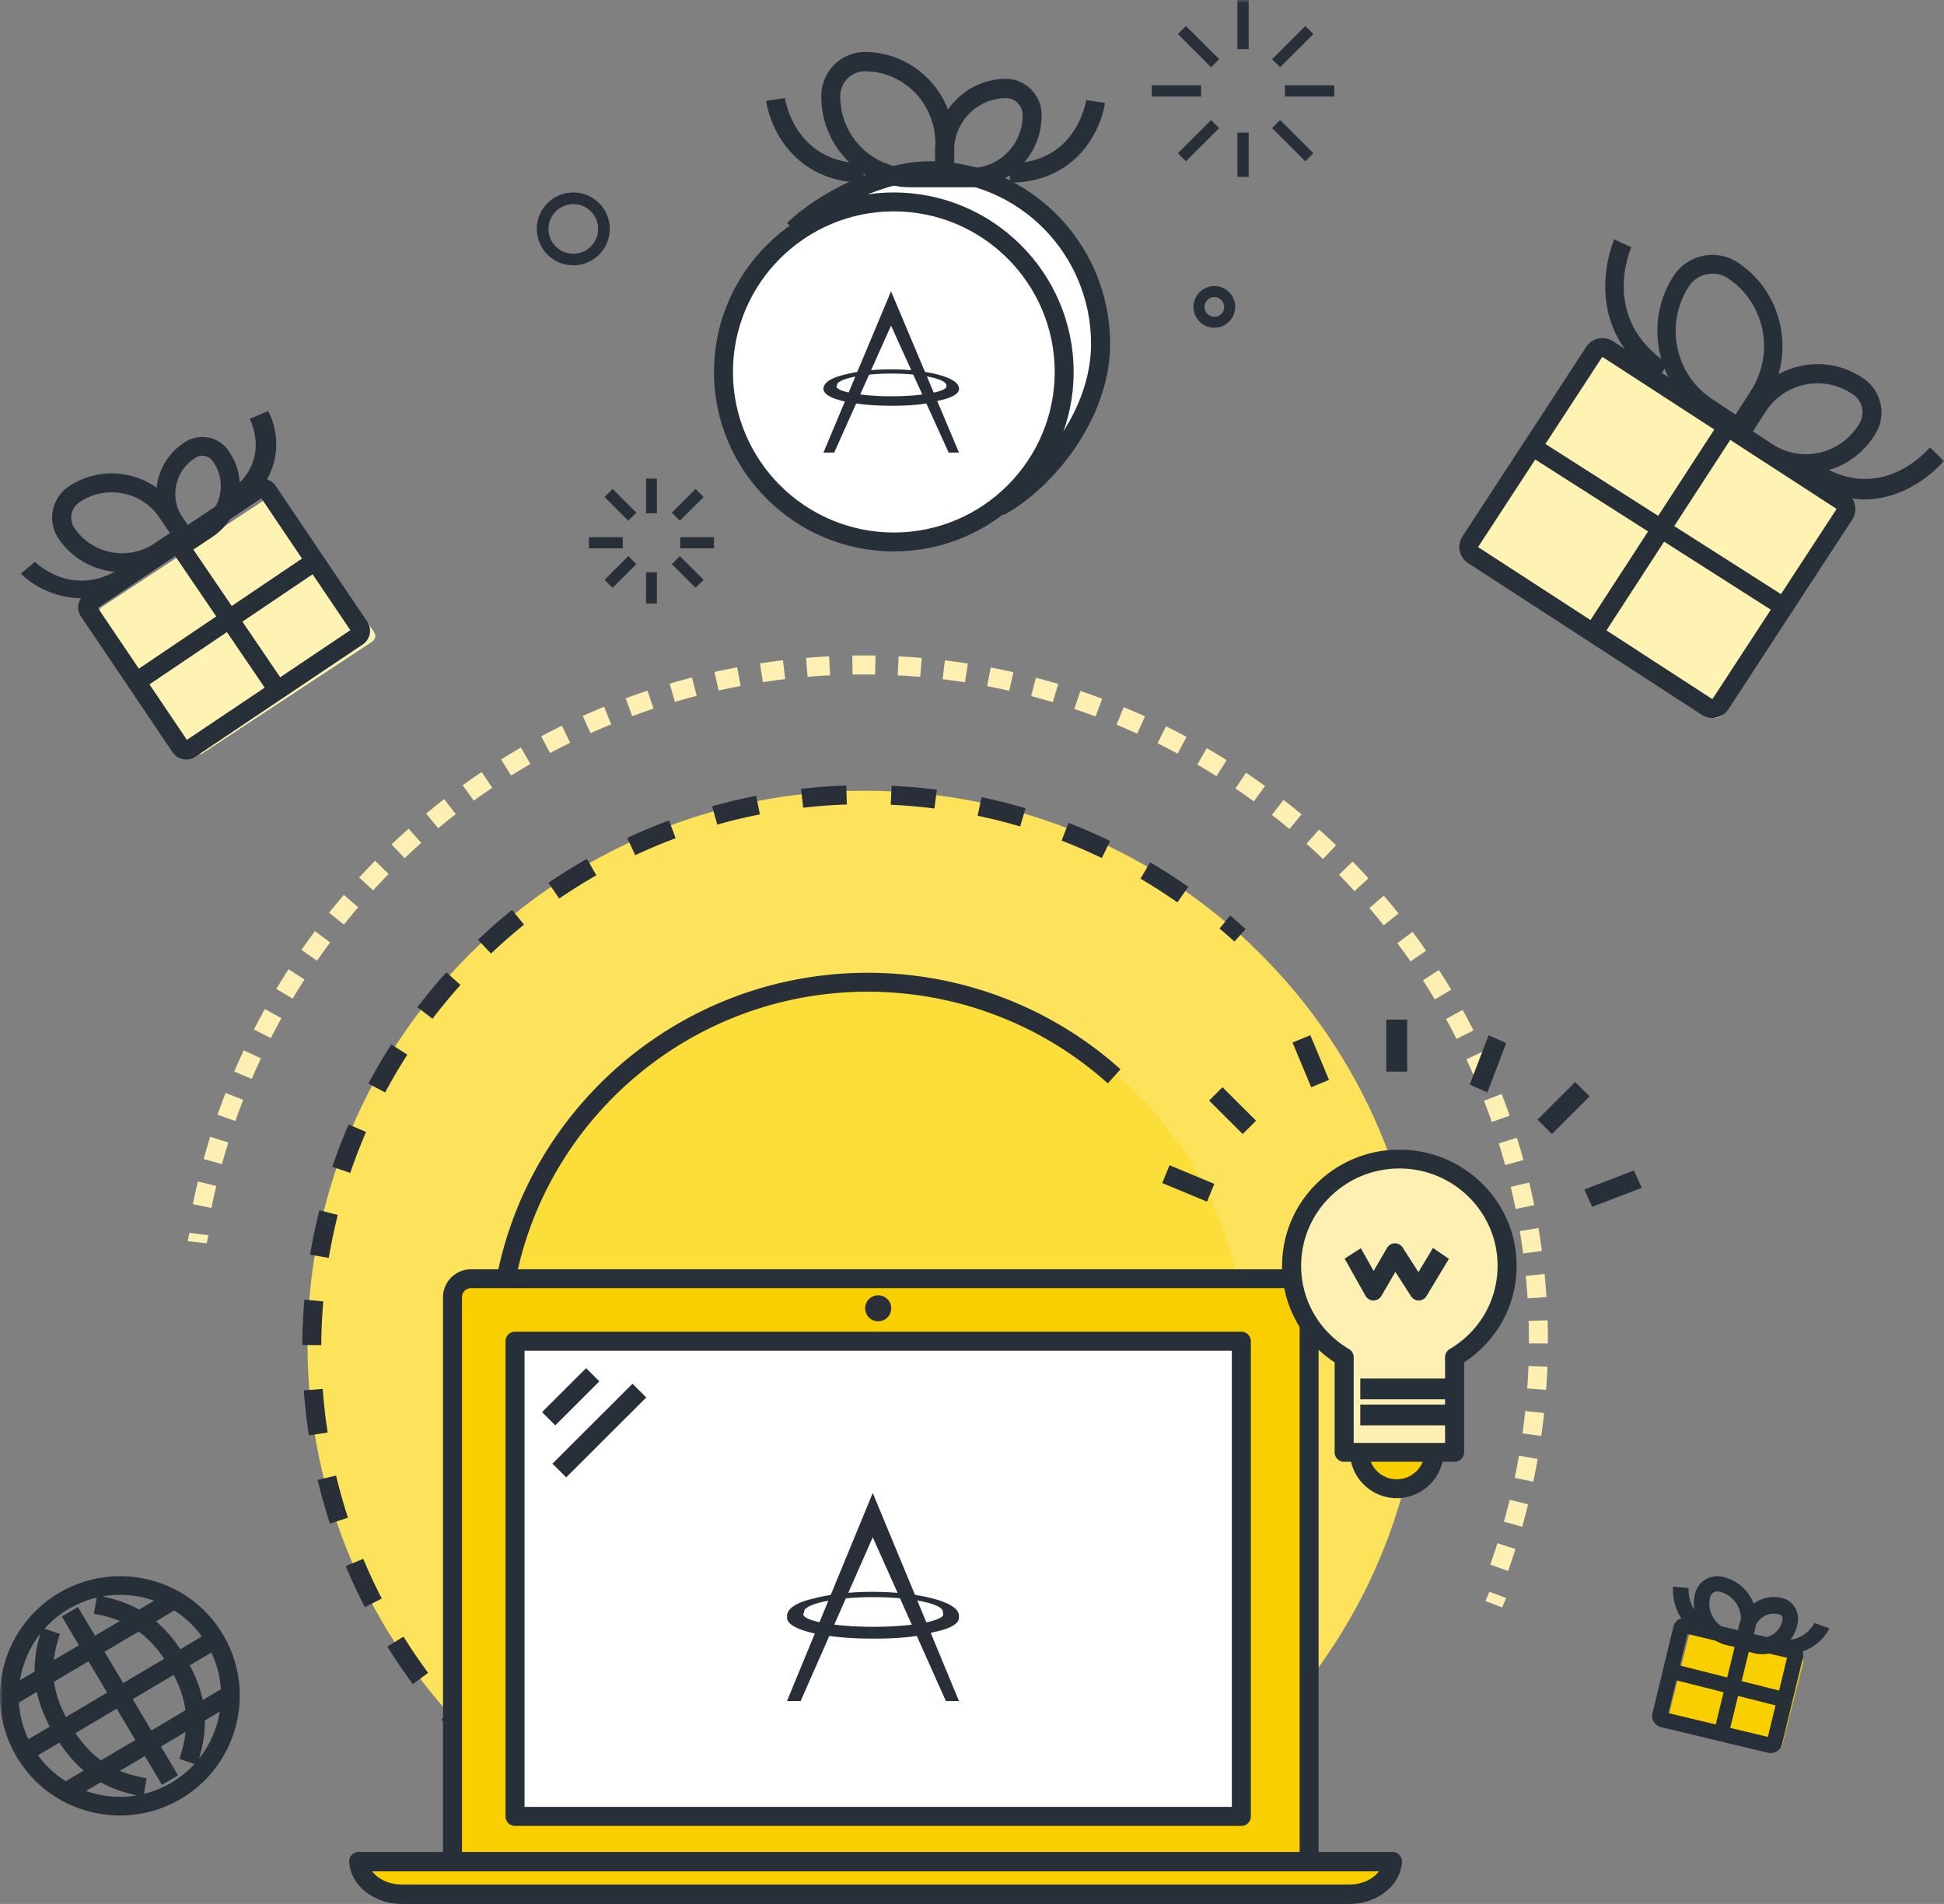 <svg xmlns="http://www.w3.org/2000/svg" xmlns:xlink="http://www.w3.org/1999/xlink" width="336" height="329" viewBox="0 0 336 329">
    <rect x="0" y="0" width="336" height="329" fill="#808080" stroke="none"/>
    <g fill="none" fill-rule="evenodd">
        <path fill="#FDE35B" d="M245.92 232.367c0 52.873-43.154 95.734-96.386 95.734-53.233 0-96.387-42.86-96.387-95.734 0-52.872 43.154-95.733 96.387-95.733 53.232 0 96.386 42.86 96.386 95.733"/>
        <path fill="#FCDE3A" d="M215.292 234.615c0 35.745-28.836 64.721-64.407 64.721s-64.408-28.976-64.408-64.721c0-35.746 28.837-64.722 64.408-64.722 35.57 0 64.407 28.976 64.407 64.722"/>
        <path fill="#282F39" d="M119.274 290.347c-21.341-11.325-34.598-33.288-34.598-57.32 0-35.803 29.295-64.931 65.302-64.931 16.173 0 31.69 5.922 43.695 16.676l-2.203 2.43c-11.398-10.21-26.134-15.835-41.492-15.835-34.193 0-62.012 27.661-62.012 61.66 0 22.82 12.59 43.679 32.857 54.434l-1.55 2.886zM104.013 318.213a87.105 87.105 0 0 1-3.123-1.838l1.487-2.656c.984.607 1.999 1.205 3.017 1.777l-1.381 2.717zM138.823 139.572l-.371-3.262a98.963 98.963 0 0 1 7.814-.575l.11 3.28c-2.519.085-5.06.272-7.553.557zm22.683.137a94.777 94.777 0 0 0-7.55-.648l.15-3.278c2.603.118 5.231.343 7.811.67l-.411 3.256zm-37.531 2.784l-.892-3.159a97.13 97.13 0 0 1 7.623-1.823l.633 3.221a93.022 93.022 0 0 0-7.364 1.76zm52.348.32a93.968 93.968 0 0 0-7.345-1.852l.672-3.213a96.97 96.97 0 0 1 7.603 1.918l-.93 3.147zm-66.526 4.96l-1.39-2.974a96.788 96.788 0 0 1 7.224-3.028l1.145 3.075a94.32 94.32 0 0 0-6.98 2.926zm80.645.498a93.89 93.89 0 0 0-6.95-3.015l1.184-3.062a97.22 97.22 0 0 1 7.193 3.122l-1.427 2.955zm-93.789 6.996l-1.85-2.711a97.393 97.393 0 0 1 6.647-4.153l1.624 2.852a94.108 94.108 0 0 0-6.42 4.012zm106.848.666a94.514 94.514 0 0 0-6.375-4.095l1.66-2.83a97.948 97.948 0 0 1 6.597 4.237l-1.882 2.688zm-118.629 8.841l-2.258-2.38a98.77 98.77 0 0 1 5.898-5.165l2.061 2.554a95.278 95.278 0 0 0-5.7 4.991zm-10.117 11.267l-2.608-1.991a98.231 98.231 0 0 1 5-6.039l2.442 2.193a95.4 95.4 0 0 0-4.834 5.837zm-8.187 12.741l-2.894-1.546a97.652 97.652 0 0 1 3.971-6.764l2.76 1.774a94.522 94.522 0 0 0-3.837 6.536zm-6.032 13.896l-3.106-1.06a97.467 97.467 0 0 1 2.83-7.318l3.01 1.306a94.443 94.443 0 0 0-2.734 7.072zm-3.707 14.676l-3.235-.544a96.72 96.72 0 0 1 1.61-7.672l3.181.803a93.58 93.58 0 0 0-1.556 7.413zm-1.301 15.084l-3.281-.022c.016-2.609.138-5.243.36-7.829l3.27.282a95.235 95.235 0 0 0-.35 7.569zm-2.138 15.605a98.038 98.038 0 0 1-.883-7.792l3.272-.238c.183 2.51.47 5.044.855 7.529l-3.244.501zm3.636 15.239a96.6 96.6 0 0 1-2.126-7.543l3.192-.762a93.651 93.651 0 0 0 2.052 7.287l-3.118 1.018zm6.046 14.45a97.442 97.442 0 0 1-3.316-7.104l3.026-1.267a94.105 94.105 0 0 0 3.204 6.863l-2.914 1.508zm8.293 13.29a97.673 97.673 0 0 1-4.414-6.48l2.784-1.737a94.907 94.907 0 0 0 4.264 6.262l-2.634 1.955zm10.31 11.796a98.075 98.075 0 0 1-5.392-5.692l2.47-2.16a94.76 94.76 0 0 0 5.211 5.5l-2.289 2.352zm12.062 10.002a98.505 98.505 0 0 1-6.232-4.76l2.094-2.526a94.931 94.931 0 0 0 6.023 4.598l-1.885 2.688zM213.36 162.702a83.76 83.76 0 0 0-2.572-2.248l1.842-2.246a86.888 86.888 0 0 1 2.662 2.327l-1.931 2.167z"/>
        <path fill="#FDF0B2" d="M35.72 214.839l-3.291-.36c.101-.48.209-.96.321-1.438l3.282.4c-.11.465-.214.93-.313 1.398M151.258 116.562a113.486 113.486 0 0 0-3.898-.002l-.053-3.282c1.339-.021 2.677-.021 4.01.002l-.06 3.282zm-11.673.392l-.276-3.27c1.325-.113 2.67-.204 3.995-.272l.166 3.278c-1.289.065-2.596.154-3.885.264zm19.458.013c-1.286-.111-2.594-.201-3.888-.269l.17-3.277c1.33.069 2.677.162 4 .277l-.282 3.269zm-27.188.91l-.5-3.243c1.311-.203 2.646-.384 3.97-.543l.387 3.258c-1.286.155-2.584.332-3.857.528zm34.926.024a111.72 111.72 0 0 0-3.86-.533l.393-3.258c1.328.16 2.664.345 3.97.549l-.503 3.242zm-42.577 1.425l-.718-3.203c1.3-.292 2.621-.565 3.923-.81l.607 3.224c-1.265.239-2.548.504-3.812.789zm50.231.034a113.189 113.189 0 0 0-3.814-.794l.612-3.224c1.31.25 2.63.523 3.924.817l-.722 3.2zm-57.768 1.929l-.93-3.147c1.277-.38 2.575-.74 3.858-1.074l.824 3.176c-1.247.324-2.51.676-3.752 1.045zm65.305.043a114.623 114.623 0 0 0-3.752-1.05l.83-3.175c1.289.338 2.586.7 3.857 1.08l-.935 3.145zm-72.695 2.42l-1.137-3.078a119.122 119.122 0 0 1 3.777-1.329l1.034 3.114a111.65 111.65 0 0 0-3.674 1.293zm80.079.057a116.186 116.186 0 0 0-3.671-1.301l1.041-3.112c1.27.426 2.54.877 3.775 1.339l-1.145 3.074zM102.07 126.7l-1.34-2.994a119.252 119.252 0 0 1 3.679-1.578l1.238 3.038a117.49 117.49 0 0 0-3.577 1.534zm94.484.076a116.542 116.542 0 0 0-3.574-1.545l1.247-3.034a117.69 117.69 0 0 1 3.676 1.59l-1.35 2.99zm-101.475 3.35l-1.54-2.896a118.259 118.259 0 0 1 3.566-1.823l1.44 2.948a113.2 113.2 0 0 0-3.466 1.772zm108.457.096c-1.14-.61-2.304-1.21-3.462-1.781l1.45-2.944c1.19.587 2.387 1.204 3.558 1.832l-1.546 2.893zm-115.2 3.799l-1.731-2.786c1.124-.701 2.28-1.395 3.433-2.061l1.637 2.843a111.738 111.738 0 0 0-3.338 2.004zm121.932.108a111.807 111.807 0 0 0-3.332-2.01l1.642-2.839c1.156.67 2.31 1.366 3.429 2.067l-1.74 2.782zm-128.38 4.225l-1.917-2.661a120.84 120.84 0 0 1 3.278-2.285l1.828 2.723a116.774 116.774 0 0 0-3.189 2.223zm134.834.126a114.461 114.461 0 0 0-3.19-2.23l1.83-2.722a117.22 117.22 0 0 1 3.28 2.294l-1.92 2.658zM75.747 143.12l-2.093-2.526a118.292 118.292 0 0 1 3.117-2.503l2.006 2.594a112.844 112.844 0 0 0-3.03 2.435zm147.118.135a113.43 113.43 0 0 0-3.03-2.439l2.009-2.593c1.048.815 2.097 1.66 3.117 2.51l-2.096 2.522zm-152.923 5.039l-2.261-2.376c.96-.916 1.948-1.829 2.941-2.713l2.179 2.452a113.52 113.52 0 0 0-2.86 2.637zm158.728.139c-.935-.894-1.896-1.78-2.858-2.638l2.18-2.45c.989.881 1.978 1.795 2.94 2.713l-2.262 2.375zm-164.172 5.42l-2.416-2.217c.898-.982 1.824-1.96 2.751-2.907l2.34 2.299c-.902.92-1.802 1.87-2.675 2.825zm169.61.137c-.867-.95-1.766-1.9-2.67-2.824l2.34-2.297c.93.951 1.856 1.93 2.747 2.906l-2.416 2.215zm-174.666 5.78l-2.56-2.048a120.905 120.905 0 0 1 2.548-3.087l2.49 2.133c-.84.984-1.674 1.994-2.478 3.002zm179.713.13a114.21 114.21 0 0 0-2.472-2.998l2.49-2.131a116.24 116.24 0 0 1 2.544 3.084l-2.562 2.045zm-184.36 6.118l-2.693-1.87a116.81 116.81 0 0 1 2.336-3.253l2.627 1.961c-.767 1.03-1.531 2.095-2.27 3.162zm188.996.13a113.82 113.82 0 0 0-2.268-3.168l2.63-1.957a119.38 119.38 0 0 1 2.334 3.257l-2.696 1.868zm-193.213 6.42l-2.812-1.684c.679-1.137 1.39-2.282 2.111-3.405l2.754 1.778a116.381 116.381 0 0 0-2.053 3.31zm197.42.137a117.158 117.158 0 0 0-2.047-3.316l2.757-1.772a119.81 119.81 0 0 1 2.106 3.408l-2.815 1.68zM46.81 179.388l-2.92-1.491a119.673 119.673 0 0 1 1.88-3.54l2.866 1.589a116.296 116.296 0 0 0-1.826 3.442zm204.94.144a116.21 116.21 0 0 0-1.817-3.446l2.87-1.581a118.89 118.89 0 0 1 1.87 3.545l-2.922 1.482zm-208.243 6.915l-3.012-1.29a119.341 119.341 0 0 1 1.637-3.659l2.967 1.392a116.276 116.276 0 0 0-1.592 3.557zm211.527.153a116.636 116.636 0 0 0-1.582-3.562l2.97-1.384a120.032 120.032 0 0 1 1.627 3.663l-3.015 1.283zm-214.348 7.115l-3.092-1.086c.44-1.257.907-2.523 1.388-3.761l3.054 1.189a115.365 115.365 0 0 0-1.35 3.658zm217.152.163l-.155-.445a118.398 118.398 0 0 0-1.188-3.22l3.058-1.181c.42 1.093.831 2.206 1.22 3.312l.158.448-3.093 1.086zm-219.478 7.28l-3.159-.875c.355-1.284.736-2.578 1.132-3.847l3.128.98a116.045 116.045 0 0 0-1.101 3.741zm221.792.164c-.342-1.244-.71-2.504-1.095-3.742l3.129-.976c.395 1.273.774 2.568 1.126 3.848l-3.16.87zm-223.612 7.42l-3.21-.66c.266-1.304.56-2.621.87-3.915l3.186.767c-.302 1.258-.587 2.539-.846 3.807zm225.422.165a118.287 118.287 0 0 0-.841-3.808l3.187-.763c.307 1.29.599 2.607.865 3.916l-3.211.655zm1.294 7.69a114.738 114.738 0 0 0-.582-3.856l3.232-.545c.22 1.309.421 2.643.598 3.965l-3.248.436zm.768 7.757c-.084-1.289-.19-2.595-.318-3.885l3.26-.324c.132 1.327.242 2.67.328 3.997l-3.27.212zm3.514 7.802l-3.277-.007.001-.411c0-1.16-.018-2.333-.054-3.49l3.276-.1c.036 1.19.055 2.397.055 3.59v.418zm-.302 8.017l-3.268-.237c.092-1.287.164-2.597.213-3.89l3.274.122c-.05 1.332-.124 2.68-.219 4.005zm-.845 7.974l-3.245-.457c.18-1.28.34-2.581.477-3.869l3.258.347c-.14 1.325-.305 2.664-.49 3.98zm-1.384 7.898l-3.206-.676c.266-1.268.514-2.556.737-3.828l3.227.567c-.229 1.308-.484 2.633-.758 3.937zm-1.915 7.787l-3.153-.893c.351-1.243.685-2.512.995-3.769l3.181.784a119.12 119.12 0 0 1-1.023 3.878zm-2.434 7.638l-3.086-1.103c.433-1.217.852-2.46 1.245-3.693l3.123.997c-.405 1.269-.837 2.547-1.282 3.799zM259.616 277.762l-2.887-1.111c.237-.527.469-1.055.696-1.585l2.907 1.066c-.233.545-.472 1.089-.716 1.63"/>
        <path fill="#FACF00" d="M222.88 323.607H80.69a3.228 3.228 0 0 1-3.222-3.216v-96.045a3.228 3.228 0 0 1 3.222-3.215H222.88a3.229 3.229 0 0 1 3.222 3.215v96.045a3.229 3.229 0 0 1-3.222 3.216"/>
        <path fill="#272F38" d="M81.416 222.597a1.57 1.57 0 0 0-1.572 1.566v95.512a1.57 1.57 0 0 0 1.572 1.566h141.64a1.57 1.57 0 0 0 1.572-1.566v-95.512a1.57 1.57 0 0 0-1.572-1.566H81.416zm141.64 101.908H81.416c-2.673 0-4.848-2.166-4.848-4.83v-95.512c0-2.663 2.175-4.83 4.848-4.83h141.64c2.673 0 4.847 2.167 4.847 4.83v95.512c0 2.664-2.174 4.83-4.847 4.83z"/>
        <path fill="#FACF00" d="M61.255 321.809c.23 2.996 3.497 5.393 7.461 5.393h164.337c3.964 0 7.232-2.397 7.462-5.393H61.255z"/>
        <path fill="#272F38" d="M64.335 323.366c.997 1.35 2.939 2.28 5.1 2.28h163.8c2.161 0 4.103-.93 5.1-2.28h-174zm168.9 5.634h-163.8c-4.794 0-8.782-3.157-9.077-7.186a1.699 1.699 0 0 1 .435-1.267 1.63 1.63 0 0 1 1.205-.536h178.674c.457 0 .894.195 1.206.536.31.342.468.8.434 1.267-.295 4.03-4.282 7.186-9.077 7.186z"/>
        <mask id="b" fill="#fff">
            <path id="a" d="M0 329h336V0H0z"/>
        </mask>
        <path fill="#FFF" d="M89.18 313.719H214.39v-82.7H89.18z" mask="url(#b)"/>
        <path fill="#272F38" d="M90.66 312.232h122.25v-78.827H90.66v78.827zm123.892 3.284H89.019a1.641 1.641 0 0 1-1.641-1.642v-82.111c0-.908.735-1.643 1.641-1.643h125.533c.906 0 1.641.735 1.641 1.643v82.111c0 .907-.735 1.642-1.641 1.642z" mask="url(#b)"/>
        <path fill="#29303A" d="M154.038 226.075a2.25 2.25 0 0 1-2.252 2.247 2.25 2.25 0 0 1-2.252-2.247 2.25 2.25 0 0 1 2.252-2.247 2.25 2.25 0 0 1 2.252 2.247" mask="url(#b)"/>
        <path fill="#FACF00" d="M101.79 237.311l-8.106 8.09" mask="url(#b)"/>
        <path fill="#272F38" d="M95.974 246.3l-2.29-2.285 7.618-7.602 2.29 2.285z" mask="url(#b)"/>
        <path fill="#FACF00" d="M110.799 240.008l-13.512 13.484" mask="url(#b)"/>
        <path fill="#272F38" d="M97.864 255.29l-2.379-2.374 13.835-13.807 2.38 2.374z" mask="url(#b)"/>
        <path fill="#282F39" d="M136.021 279.191c.088-1.556 2.439-2.478 4.436-2.93 2.692-.734 6.34-1.195 10.166-1.195h.26c7.22 0 14.865 1.56 14.865 4.125l-.09.37-2.693-.83v-.27c0-1.193-4.862-2.48-11.992-2.48-7.129 0-11.995 1.287-11.995 2.48v.27l-2.87.736-.087-.276z" mask="url(#b)"/>
        <path fill="#282F39" d="M150.846 257.986l-14.825 35.957h2.357l12.468-28.306 12.637 28.306h2.265z" mask="url(#b)"/>
        <path fill="#282F39" d="M150.856 283.156c-7.093 0-13.056-1.102-14.46-2.762-.259-.31-.44-.63-.352-.942l.093-.084 2.716-.707v.32c0 1.021 4.91 2.13 12.088 2.13 7.183 0 12.09-1.109 12.09-2.13v-.32l2.717.63v.237c0 1.35-2.455 2.135-4.467 2.526-2.805.87-6.48 1.102-10.425 1.102" mask="url(#b)"/>
        <path fill="#272F38" d="M17.711 275.864c2.377.489 4.465 1.23 6.332 2.275l2.587-1.533a17.637 17.637 0 0 0-8.919-.742zm9.246 4.3c1.542 1.307 2.924 2.903 4.202 4.83l3.73-2.21a17.25 17.25 0 0 0-4.775-4.49l-3.157 1.87zm-19.26 1.273l2.664.904c-.54 1.584-.891 3.079-1.05 4.526l4.331-2.566-2.958-4.973 2.779-1.646 2.958 4.972 4.29-2.54c-1.35-.555-2.833-.962-4.485-1.249l.484-2.792c-1.7.407-3.35 1.074-4.899 1.992a17.5 17.5 0 0 0-4.114 3.372zm-.712.847a17.529 17.529 0 0 0-3.531 8.054l2.526-1.497c-.025-2.111.313-4.27 1.005-6.557zm11.087 3.144l3.22 5.412 7.084-4.197c-1.325-1.97-2.756-3.517-4.4-4.714l-5.904 3.499zm14.734 2.341c1.078 2.043 1.818 4.02 2.227 6.001l3.139-1.859a17.298 17.298 0 0 0-1.64-6.35l-3.726 2.208zm-23.46 2.829c.266 2.013.943 4.006 2.042 6.11l7.125-4.22-3.22-5.413-5.947 3.523zm13.596 3.016l3.222 5.412 5.888-3.489c-.264-2.018-.936-4.015-2.03-6.119l-7.08 4.196zm-19.676.587a17.194 17.194 0 0 0 1.65 6.343l3.69-2.187c-1.084-2.041-1.828-4.016-2.24-5.993l-3.1 1.837zm32.15 3.094c.025 2.124-.315 4.296-1.01 6.598a17.514 17.514 0 0 0 3.577-8.119l-2.567 1.521zm-22.374 2.184c1.328 1.965 2.763 3.51 4.413 4.707l5.929-3.513-3.22-5.413-7.122 4.22zm-6.472 3.836a17.328 17.328 0 0 0 4.793 4.48l3.11-1.842c-1.548-1.307-2.934-2.902-4.215-4.824l-3.688 2.186zM20.723 306c1.385.57 2.91.988 4.613 1.278l-.464 2.712a17.558 17.558 0 0 0 4.772-1.955 17.447 17.447 0 0 0 3.972-3.22L31 303.923c.56-1.63.923-3.166 1.084-4.653l-4.27 2.53 2.958 4.973-2.779 1.647-2.959-4.973-4.311 2.555zm-5.87 3.478c.501.177 1.013.332 1.535.465a17.48 17.48 0 0 0 7.273.3c-2.35-.493-4.418-1.234-6.27-2.27l-2.538 1.505zm5.892 4.24c-1.718 0-3.447-.215-5.155-.65-5.367-1.364-9.88-4.732-12.707-9.484-5.817-9.777-2.552-22.469 7.278-28.293 4.763-2.823 10.334-3.635 15.684-2.29a20.491 20.491 0 0 1 12.691 9.458c5.836 9.808 2.588 22.526-7.24 28.35a20.645 20.645 0 0 1-10.551 2.909z" mask="url(#b)"/>
        <path fill="#FACF00" d="M247.721 251.694c0 3.476-2.823 6.292-6.305 6.292-3.483 0-6.306-2.816-6.306-6.292s2.823-6.292 6.306-6.292c3.482 0 6.305 2.816 6.305 6.292" mask="url(#b)"/>
        <path fill="#272F38" d="M241.416 245.966c-2.669 0-4.84 2.166-4.84 4.829 0 2.662 2.171 4.829 4.84 4.829 2.668 0 4.839-2.167 4.839-4.83 0-2.662-2.171-4.828-4.84-4.828m0 12.92c-4.47 0-8.107-3.63-8.107-8.091 0-4.461 3.637-8.09 8.108-8.09 4.47 0 8.107 3.629 8.107 8.09 0 4.46-3.637 8.09-8.107 8.09" mask="url(#b)"/>
        <path fill="#FDF0B2" d="M260.332 219.66c0-10.11-8.267-18.305-18.466-18.305-10.199 0-18.467 8.195-18.467 18.305 0 6.676 3.617 12.5 9.003 15.698v16.336h18.929v-16.336c5.385-3.199 9.001-9.022 9.001-15.698" mask="url(#b)"/>
        <path fill="#272F38" d="M233.967 249.336h15.798v-14.818c0-.572.304-1.102.8-1.396 5.184-3.073 8.278-8.459 8.278-14.407 0-9.263-7.616-16.8-16.977-16.8s-16.977 7.537-16.977 16.8c0 5.948 3.094 11.334 8.279 14.407.496.294.8.824.8 1.396v14.818zm17.443 3.257h-19.088a1.637 1.637 0 0 1-1.645-1.628v-15.549c-5.703-3.733-9.08-9.91-9.08-16.701 0-11.059 9.093-20.057 20.269-20.057 11.176 0 20.268 8.998 20.268 20.057 0 6.791-3.376 12.968-9.079 16.701v15.549c0 .9-.736 1.628-1.645 1.628z" mask="url(#b)"/>
        <path fill="#272F38" d="M235.11 241.806h16.214v-3.596H235.11zM235.11 246.3h16.214v-3.595H235.11zM245.208 224.727c-.537 0-1.04-.283-1.345-.758l-2.687-4.187-2.397 4.12c-.3.518-.817.814-1.398.825-.569-.005-1.094-.326-1.386-.848l-3.587-6.388 2.798-1.804 2.212 3.94 2.305-3.963c.291-.502.799-.811 1.35-.824.546-.02 1.07.271 1.38.757l2.711 4.223 2.515-4.179 2.745 1.896-3.844 6.388a1.61 1.61 0 0 1-1.348.802h-.024zM239.614 185.175h3.603v-8.99h-3.603zM268.232 195.962l-2.495-2.49 6.514-6.5 2.494 2.49zM214.785 195.962l-5.798-5.787 2.308-2.303 5.799 5.786zM208.622 207.648l-7.743-3.223 1.266-3.07 7.742 3.223zM257.069 188.77l-3.042-1.363 3.263-8.524 3.042 1.363zM226.626 187.872l-3.227-7.724 3.08-1.265 3.226 7.724zM275.186 208.546l-1.341-3.002 8.567-3.29 1.341 3.003z" mask="url(#b)"/>
        <path fill="#FEF3B3" d="M319.004 87.847l-40.737-26.444a1.722 1.722 0 0 0-2.378.501l-21.584 33.053a1.71 1.71 0 0 0 .503 2.371l40.738 26.444c.795.516 1.86.291 2.378-.502l21.583-33.053a1.71 1.71 0 0 0-.503-2.37" mask="url(#b)"/>
        <path fill="#272F38" d="M276.962 61.686a.068.068 0 0 0-.058.032l-21.397 32.758a.069.069 0 0 0 .02.095l40.385 26.207c.027.016.078.007.095-.02L317.404 88a.068.068 0 0 0-.02-.095L277 61.697a.07.07 0 0 0-.037-.01m18.981 62.362c-.64 0-1.266-.184-1.815-.54l-40.384-26.207a3.306 3.306 0 0 1-1.445-2.101 3.296 3.296 0 0 1 .468-2.504l21.397-32.758a3.35 3.35 0 0 1 4.619-.972l40.385 26.207a3.304 3.304 0 0 1 1.445 2.1c.184.87.018 1.759-.468 2.505l-21.397 32.757a3.314 3.314 0 0 1-2.108 1.44 3.383 3.383 0 0 1-.697.073" mask="url(#b)"/>
        <path fill="#272F38" d="M322.263 86.295c-3.17 0-6.747-.977-10.585-3.682l1.785-2.968c11.371 8.016 19.733-1.913 20.085-2.339L336 79.648c-.075.092-5.532 6.647-13.737 6.647M286.485 65.62c-14.04-9.32-7.548-24.121-7.48-24.27l2.949 1.39-1.475-.695 1.477.69c-.224.502-5.353 12.372 6.301 20.11l-1.772 2.775z" mask="url(#b)"/>
        <path fill="#272F38" d="M295.985 47.287a4.9 4.9 0 0 0-4.136 2.281 14.11 14.11 0 0 0-1.923 10.515c.756 3.653 2.863 6.785 5.93 8.823l4.128 2.74 2.688-4.21a14.111 14.111 0 0 0 1.923-10.515c-.757-3.652-2.863-6.785-5.931-8.822a4.828 4.828 0 0 0-2.68-.812m4.463 28.221a1.56 1.56 0 0 1-.865-.262l-5.46-3.625c-7.801-5.18-10.016-15.866-4.937-23.822 2.438-3.818 7.469-4.903 11.213-2.416 3.78 2.51 6.374 6.37 7.307 10.868.932 4.5.09 9.1-2.37 12.954l-3.555 5.567a1.58 1.58 0 0 1-1.333.736" mask="url(#b)"/>
        <path fill="#272F38" d="M302.97 74.538l3.298 2.174a10.585 10.585 0 0 0 8.103 1.531c2.815-.602 5.23-2.279 6.799-4.72l.157-.244c1.097-1.706.618-4-1.068-5.111l-.239-.157a10.594 10.594 0 0 0-8.104-1.531c-2.814.602-5.229 2.278-6.798 4.72l-2.147 3.338zm9.146 7.263c-2.691 0-5.327-.787-7.635-2.309l-4.67-3.079a1.67 1.67 0 0 1-.478-2.294l3.04-4.729c2.046-3.184 5.195-5.37 8.866-6.156a13.817 13.817 0 0 1 10.568 1.997l.239.157c3.2 2.11 4.108 6.462 2.025 9.702l-.157.243c-2.046 3.184-5.195 5.37-8.866 6.156-.976.208-1.958.312-2.932.312z" mask="url(#b)"/>
        <path fill="#272F38" d="M276.598 110.566l-2.753-1.797 23.37-35.958 2.753 1.796z" mask="url(#b)"/>
        <path fill="#272F38" d="M307.197 106.071l-42.36-26.992 1.778-2.672 42.36 26.992z" mask="url(#b)"/>
        <path fill="#FEF3B3" d="M46.905 85.604l-29.239 19.24a1.202 1.202 0 0 0-.338 1.691l16.011 23.268a1.263 1.263 0 0 0 1.73.33l29.239-19.24c.57-.375.722-1.132.338-1.69L48.634 85.934a1.263 1.263 0 0 0-1.729-.331" mask="url(#b)"/>
        <path fill="#272F38" d="M16.914 105.046l15.388 22.802 28.252-18.954-15.388-22.802-28.252 18.954zM32.2 131.24c-.92 0-1.823-.44-2.374-1.256L13.998 106.53a2.847 2.847 0 0 1 .774-3.953l28.906-19.393a2.865 2.865 0 0 1 3.965.773L63.47 107.41a2.846 2.846 0 0 1-.774 3.953L33.79 130.756a2.85 2.85 0 0 1-1.59.484z" mask="url(#b)"/>
        <path fill="#272F38" d="M40.707 88.093l-1.972-2.63c8.484-5.124 4.603-12.759 4.433-13.082l3.188-1.367c1.913 3.572 3.194 11.739-5.649 17.079M14.09 103.374c-4.791 0-8.643-2.372-10.487-4.245l2.44-2.047c.259.26 6.452 6.307 14.636 1.232l1.841 2.522c-2.972 1.844-5.84 2.538-8.43 2.538" mask="url(#b)"/>
        <path fill="#272F38" d="M19.29 85.078a9.928 9.928 0 0 0-5.522 1.677 3.229 3.229 0 0 0-.89 4.504 9.866 9.866 0 0 0 6.332 4.157 9.93 9.93 0 0 0 7.447-1.49l2.72-1.812-1.83-2.693a9.873 9.873 0 0 0-6.331-4.158 10.165 10.165 0 0 0-1.926-.185m1.852 13.802c-.852 0-1.712-.082-2.567-.247-3.47-.672-6.469-2.641-8.443-5.545a6.422 6.422 0 0 1-1-4.892 6.474 6.474 0 0 1 2.788-4.16 13.263 13.263 0 0 1 9.93-1.988c3.47.671 6.47 2.64 8.443 5.544l2.755 4.052c.51.75.309 1.77-.45 2.274l-4.093 2.726a13.241 13.241 0 0 1-7.363 2.236" mask="url(#b)"/>
        <path fill="#272F38" d="M34.957 78.759c-.434 0-.858.127-1.227.373l-.174.117c-3.376 2.255-4.275 6.816-2.002 10.168l1.347 1.987 2.003-1.337c3.377-2.256 4.277-6.818 2.004-10.17l-.116-.17a2.194 2.194 0 0 0-1.835-.968M32.46 95.284a1.639 1.639 0 0 1-1.36-.718l-2.262-3.335c-3.282-4.838-1.984-11.424 2.892-14.68l.175-.116a5.48 5.48 0 0 1 4.11-.825 5.446 5.446 0 0 1 3.494 2.302l.116.17c3.282 4.84 1.984 11.425-2.892 14.682l-3.36 2.243a1.64 1.64 0 0 1-.913.277" mask="url(#b)"/>
        <path fill="#272F38" d="M46.859 120.454l-17.132-25.18 2.686-1.788 17.131 25.18z" mask="url(#b)"/>
        <path fill="#272F38" d="M25.247 118.656l-1.826-2.721 30.603-20.65 1.826 2.72z" mask="url(#b)"/>
        <path fill="#FFF" d="M171.933 87.194c9.04-5.037 17.236-16.64 17.236-27.866 0-16.384-13.059-29.664-29.166-29.664-7.818 0-17.843 5.022-23.08 10.115" mask="url(#b)"/>
        <path fill="#272F38" d="M173.51 88.992l-1.581-2.916c8.071-4.464 16.65-15.318 16.65-26.637 0-15.577-12.55-28.248-27.978-28.248-7.646 0-17.345 4.95-22.304 9.738l-2.276-2.404c5.429-5.239 16.108-10.659 24.58-10.659 17.243 0 31.27 14.163 31.27 31.573 0 12.598-9.46 24.63-18.36 29.553" mask="url(#b)"/>
        <path fill="#272F38" d="M149.475 12.321c-2.344 0-4.25 1.938-4.25 4.32 0 6.83 5.464 12.387 12.181 12.387h4.208v-2.934c0-.358.015-.713.044-1.063v-.323c0-6.83-5.465-12.387-12.183-12.387zm15.46 16.707h2.844c4.953 0 8.981-4.096 8.981-9.132 0-1.62-1.293-2.935-2.883-2.935-4.654 0-8.491 3.613-8.941 8.224v3.843zm2.844 3.333h-10.373a15.18 15.18 0 0 1-8.135-2.358v1.547c-11.733 0-16.154-9.241-16.853-14.127l3.243-.484c.064.425 1.565 9.707 11.112 11.103a15.803 15.803 0 0 1-4.826-11.4c0-4.22 3.376-7.653 7.526-7.653 6.519 0 12.107 4.12 14.378 9.934 2.221-3.2 5.886-5.294 10.023-5.294 3.4 0 6.164 2.81 6.164 6.264 0 3.108-1.124 5.955-2.98 8.14 9.161-1.399 10.608-10.328 10.67-10.74l3.243.486c-.682 4.763-4.992 13.77-16.426 13.77v-1.263a12.044 12.044 0 0 1-6.766 2.075z" mask="url(#b)"/>
        <path fill="#282F39" d="M145.03 64.427c.077-1.246 2.143-1.984 3.898-2.345 2.364-.588 5.572-.956 8.933-.956h.229c6.345 0 13.063 1.25 13.063 3.3l-.08.295-2.366-.663v-.215c0-.955-4.272-1.986-10.538-1.986-6.265 0-10.542 1.031-10.542 1.986v.215l-2.52.59-.078-.221z" mask="url(#b)"/>
        <path fill="#282F39" d="M158.056 47.642L145.03 78.205h2.07l10.957-24.06 11.106 24.06h1.99z" mask="url(#b)"/>
        <path fill="#282F39" d="M157.616 68.317c-6.018 0-11.078-1.102-12.269-2.761-.22-.311-.373-.63-.298-.943l.079-.084 2.303-.707v.321c0 1.02 4.167 2.13 10.257 2.13 6.095 0 10.258-1.11 10.258-2.13v-.32l2.306.629v.237c0 1.351-2.083 2.136-3.79 2.526-2.38.871-5.498 1.102-8.846 1.102" mask="url(#b)"/>
        <path fill="#272F38" d="M209.328 11.618l-5.746-5.735 1.391-1.388 5.747 5.735-1.392 1.388zm11.928 0l-1.391-1.388 5.746-5.735 1.392 1.388-5.747 5.735zm-16.283 16.248l-1.391-1.388 5.746-5.735 1.392 1.388-5.747 5.735zm20.638 0l-5.746-5.735 1.391-1.388 5.747 5.735-1.392 1.388zM213.863 8.49h1.957V0h-1.957v8.49zm-14.785 8.192h8.521V14.73h-8.521v1.95zm23.006 0h8.522V14.73h-8.522v1.95zm-8.221 13.88h1.957v-7.64h-1.957v7.64zM108.596 89.977l-4.103-4.094 1.389-1.386 4.102 4.095-1.388 1.385zm8.91 0l-1.388-1.385 4.102-4.095 1.389 1.386-4.103 4.094zm-11.624 11.6l-1.389-1.386 4.103-4.094 1.388 1.386-4.102 4.094zm14.338 0l-4.102-4.094 1.388-1.386 4.103 4.094-1.389 1.386zM111.662 88.692h1.877V82.7h-1.877v5.993zm-9.871 6.057h5.843v-1.925h-5.843v1.925zm15.776 0h5.843v-1.925h-5.843v1.925zm-5.905 9.524h1.877v-5.392h-1.877v5.392zM99.089 35.27a4.29 4.29 0 0 0-4.29 4.282 4.29 4.29 0 0 0 8.58 0 4.29 4.29 0 0 0-4.29-4.281m0 10.573c-3.477 0-6.306-2.822-6.306-6.292 0-3.47 2.829-6.292 6.306-6.292s6.305 2.822 6.305 6.292c0 3.47-2.828 6.292-6.305 6.292M209.887 51.343c-.935 0-1.696.759-1.696 1.693a1.696 1.696 0 0 0 3.393 0c0-.934-.761-1.693-1.697-1.693m0 5.288a3.603 3.603 0 0 1-3.603-3.595 3.603 3.603 0 0 1 7.207 0 3.604 3.604 0 0 1-3.604 3.595" mask="url(#b)"/>
        <path fill="#FFF" d="M184.665 63.823c0 16.38-13.31 29.663-29.726 29.663-16.418 0-29.727-13.283-29.727-29.663 0-16.384 13.31-29.665 29.727-29.665s29.726 13.28 29.726 29.665" mask="url(#b)"/>
        <path fill="#272F38" d="M154.489 36.525c-15.333 0-27.807 12.448-27.807 27.748 0 15.299 12.474 27.746 27.807 27.746 15.332 0 27.805-12.447 27.805-27.746 0-15.3-12.473-27.748-27.805-27.748m0 58.76c-17.137 0-31.079-13.913-31.079-31.012 0-17.101 13.942-31.013 31.079-31.013 17.136 0 31.077 13.912 31.077 31.013 0 17.1-13.941 31.011-31.077 31.011" mask="url(#b)"/>
        <path fill="#272E38" d="M142.327 67.123c.07-1.245 1.922-1.982 3.495-2.344 2.12-.587 4.996-.957 8.009-.957h.205c5.688 0 11.712 1.25 11.712 3.301l-.071.295-2.122-.664v-.214c0-.955-3.83-1.985-9.448-1.985-5.617 0-9.451 1.03-9.451 1.985v.214l-2.26.59-.069-.221z" mask="url(#b)"/>
        <path fill="#272E38" d="M154.007 50.339l-11.68 27.866h1.856l9.824-21.936 9.956 21.936h1.785z" mask="url(#b)"/>
        <path fill="#272E38" d="M154.015 70.115c-5.588 0-10.286-.881-11.393-2.209-.203-.249-.347-.504-.277-.754l.074-.067 2.138-.566v.257c0 .816 3.87 1.703 9.525 1.703 5.659 0 9.525-.887 9.525-1.703v-.257l2.141.504v.19c0 1.08-1.934 1.708-3.519 2.02-2.21.697-5.106.882-8.214.882" mask="url(#b)"/>
        <path fill="#FACF00" d="M311.164 286.498l-18.462-4.223c-.36-.083-.723.128-.81.47l-3.616 14.277c-.087.343.135.687.496.77l18.461 4.223c.36.082.723-.129.81-.471l3.616-14.277c.087-.342-.134-.687-.495-.769" mask="url(#b)"/>
        <path fill="#272F38" d="M288.364 296.024l17.195 4.115 3.31-13.671-17.194-4.116-3.31 13.672zm17.689 6.908a2.05 2.05 0 0 1-.473-.057l-18.487-4.424a1.991 1.991 0 0 1-1.242-.898 1.97 1.97 0 0 1-.24-1.51l3.622-14.954a2.011 2.011 0 0 1 2.424-1.473l18.483 4.424a1.998 1.998 0 0 1 1.483 2.407L308 301.4a1.982 1.982 0 0 1-.904 1.236c-.32.194-.68.295-1.044.295z" mask="url(#b)"/>
        <path fill="#272F38" d="M308.59 285.852a11.25 11.25 0 0 1-2.317-.25l.654-2.369c4.808 1.012 6.593-2.62 6.667-2.774l2.588.912c-.782 1.706-3.277 4.481-7.592 4.481M295.733 283.156c-5.69-1.41-6.771-6.497-6.548-8.99l2.686.255-1.343-.127 1.344.12c-.039.495-.242 4.87 4.493 6.042l-.632 2.7z" mask="url(#b)"/>
        <path fill="#272F38" d="M296.848 274.996c-.239 0-.473.064-.682.189-.298.18-.508.461-.59.796a4.68 4.68 0 0 0 .582 3.62 4.843 4.843 0 0 0 3.02 2.155l1.274.3.307-1.248c.63-2.567-.986-5.158-3.602-5.776a1.338 1.338 0 0 0-.31-.036m4.594 9.958c-.104 0-.21-.012-.314-.037l-2.575-.608a7.504 7.504 0 0 1-4.677-3.338 7.25 7.25 0 0 1-.9-5.605 3.894 3.894 0 0 1 1.795-2.42 4.023 4.023 0 0 1 3.014-.467c4.05.957 6.551 4.968 5.576 8.942l-.62 2.527a1.334 1.334 0 0 1-1.299 1.006" mask="url(#b)"/>
        <path fill="#272F38" d="M302.922 282.657l.837.216c.924.24 1.88.077 2.691-.455.81-.532 1.38-1.371 1.602-2.363l.027-.118c.096-.43-.151-.863-.552-.967l-.106-.026c-1.914-.494-3.838.77-4.298 2.816l-.201.897zm1.682 3.195c-.49 0-.984-.062-1.473-.188l-2.137-.552a1.352 1.352 0 0 1-.83-.646 1.525 1.525 0 0 1-.159-1.085l.515-2.293c.805-3.585 4.18-5.8 7.523-4.937l.107.027c1.84.476 2.974 2.463 2.532 4.43l-.026.12c-.39 1.736-1.387 3.206-2.809 4.138a5.885 5.885 0 0 1-3.243.986z" mask="url(#b)"/>
        <path fill="#272F38" d="M298.871 299.336l-2.506-.596 3.799-15.584 2.506.596z" mask="url(#b)"/>
        <path fill="#272F38" d="M307.485 294.842l-18.327-4.626.59-2.566 18.327 4.626z" mask="url(#b)"/>
    </g>
</svg>
